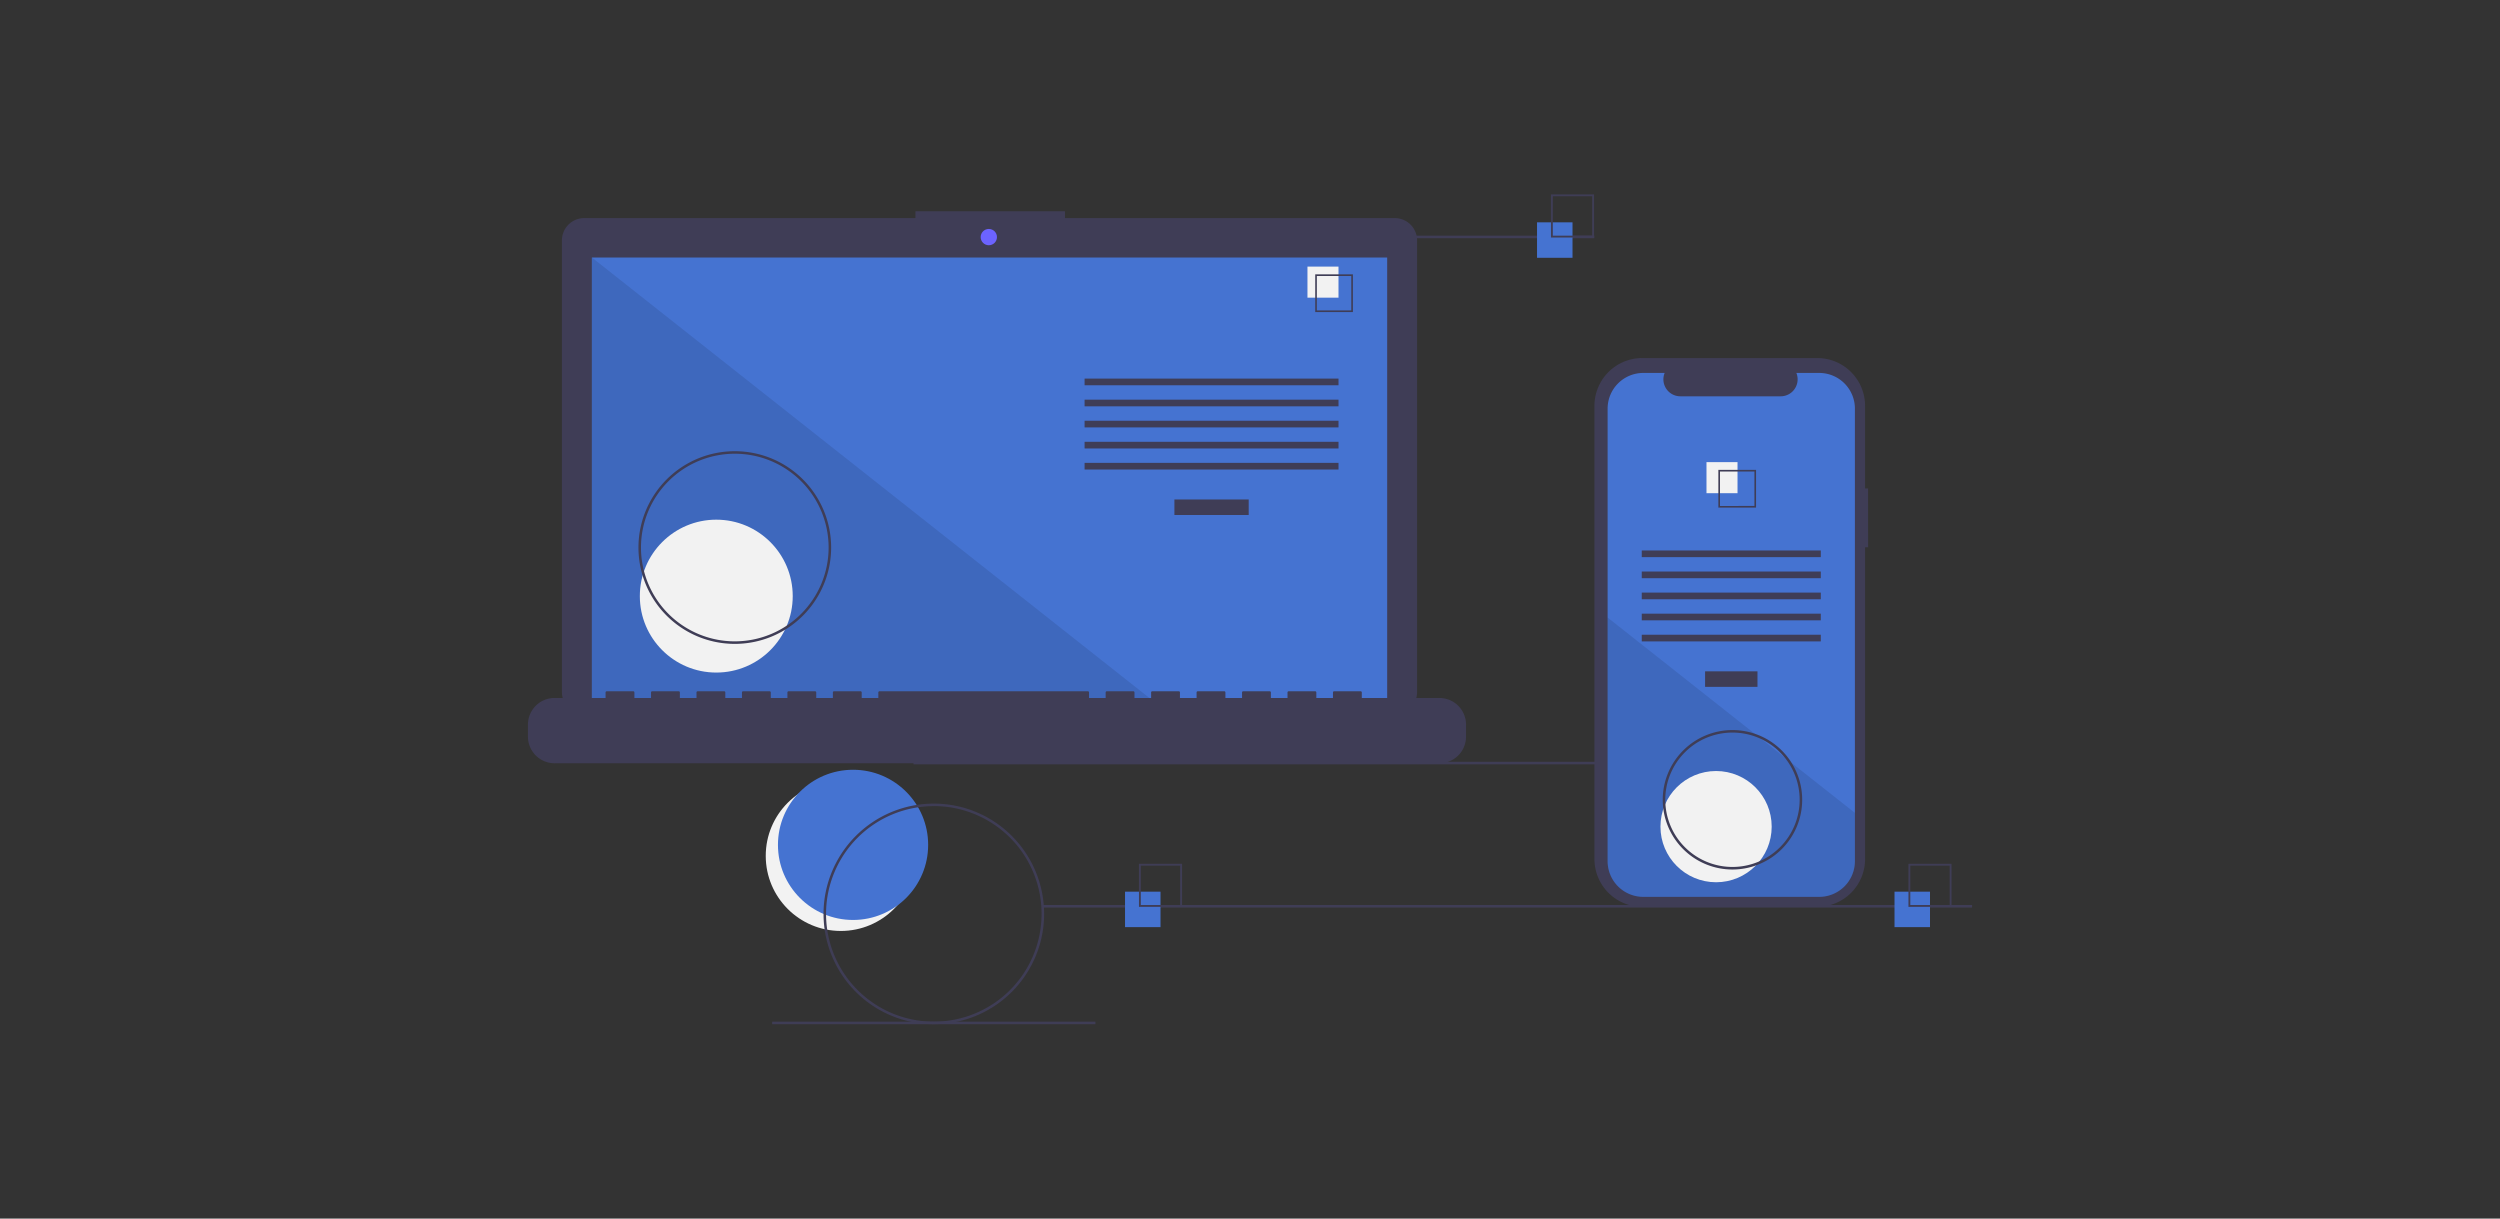 <svg xmlns="http://www.w3.org/2000/svg" xmlns:xlink="http://www.w3.org/1999/xlink" width="199" height="97" viewBox="0 0 199 97">
  <rect x="0" y="0" width="199" height="97" fill="#333333" stroke="none"/>
  <defs>
    <clipPath id="clip-path">
      <path id="Rectangle_20" data-name="Rectangle 20" d="M8,0H191a8,8,0,0,1,8,8V97a0,0,0,0,1,0,0H0a0,0,0,0,1,0,0V8A8,8,0,0,1,8,0Z" transform="translate(918 250)" fill="#c61b1b"/>
    </clipPath>
  </defs>
  <g id="card_with_image" data-name="card with image" transform="translate(-918 -250)" clip-path="url(#clip-path)">
    <g id="undraw-web-trial" transform="translate(960.024 265.476)">
      <circle id="Ellipse_6" data-name="Ellipse 6" cx="5.978" cy="5.978" r="5.978" transform="translate(18.929 46.672)" fill="#f2f2f2"/>
      <circle id="Ellipse_7" data-name="Ellipse 7" cx="5.978" cy="5.978" r="5.978" transform="translate(19.901 45.797)" fill="#4573d1"/>
      <rect id="Rectangle_21" data-name="Rectangle 21" width="73.965" height="0.202" transform="translate(30.693 45.161)" fill="#3f3d56"/>
      <path id="Path_1055" data-name="Path 1055" d="M74.775,20.7H48.522v-.541h-11.9V20.7H10.256a1.776,1.776,0,0,0-1.776,1.776V58.423A1.776,1.776,0,0,0,10.256,60.2H74.775a1.776,1.776,0,0,0,1.776-1.776V22.474A1.776,1.776,0,0,0,74.775,20.7Z" transform="translate(-5.775 -18.816)" fill="#3f3d56"/>
      <rect id="Rectangle_22" data-name="Rectangle 22" width="63.309" height="35.713" transform="translate(5.086 5.021)" fill="#4573d1"/>
      <circle id="Ellipse_8" data-name="Ellipse 8" cx="0.649" cy="0.649" r="0.649" transform="translate(36.037 2.748)" fill="#6c63ff"/>
      <path id="Path_1056" data-name="Path 1056" d="M52.673,43.086H7.47V7.373Z" transform="translate(-2.384 -2.353)" opacity="0.1"/>
      <circle id="Ellipse_9" data-name="Ellipse 9" cx="6.085" cy="6.085" r="6.085" transform="translate(8.907 25.89)" fill="#f2f2f2"/>
      <rect id="Rectangle_23" data-name="Rectangle 23" width="5.914" height="1.236" transform="translate(51.458 24.281)" fill="#3f3d56"/>
      <rect id="Rectangle_24" data-name="Rectangle 24" width="20.213" height="0.53" transform="translate(44.309 14.66)" fill="#3f3d56"/>
      <rect id="Rectangle_25" data-name="Rectangle 25" width="20.213" height="0.53" transform="translate(44.309 16.337)" fill="#3f3d56"/>
      <rect id="Rectangle_26" data-name="Rectangle 26" width="20.213" height="0.53" transform="translate(44.309 18.014)" fill="#3f3d56"/>
      <rect id="Rectangle_27" data-name="Rectangle 27" width="20.213" height="0.53" transform="translate(44.309 19.691)" fill="#3f3d56"/>
      <rect id="Rectangle_28" data-name="Rectangle 28" width="20.213" height="0.53" transform="translate(44.309 21.368)" fill="#3f3d56"/>
      <rect id="Rectangle_29" data-name="Rectangle 29" width="2.471" height="2.471" transform="translate(62.05 5.745)" fill="#f2f2f2"/>
      <path id="Path_1057" data-name="Path 1057" d="M99.543,30.533h-3v-3h3Zm-2.871-.13h2.74v-2.74h-2.74Z" transform="translate(-33.875 -21.17)" fill="#3f3d56"/>
      <path id="Path_1058" data-name="Path 1058" d="M77.061,76.806H70.882V76.36a.088.088,0,0,0-.088-.088H68.676a.088.088,0,0,0-.088.088v.445H67.263V76.36a.088.088,0,0,0-.088-.088H65.057a.088.088,0,0,0-.088.088v.445H63.644V76.36a.088.088,0,0,0-.088-.088H61.438a.088.088,0,0,0-.088.088v.445H60.026V76.36a.088.088,0,0,0-.088-.088H57.819a.088.088,0,0,0-.088.088v.445H56.407V76.36a.088.088,0,0,0-.088-.088H54.2a.088.088,0,0,0-.088.088v.445H52.788V76.36a.088.088,0,0,0-.088-.088H50.581a.088.088,0,0,0-.088.088v.445H49.169V76.36a.088.088,0,0,0-.088-.088H32.487a.088.088,0,0,0-.088.088v.445H31.075V76.36a.088.088,0,0,0-.088-.088H28.868a.088.088,0,0,0-.088.088v.445H27.456V76.36a.088.088,0,0,0-.088-.088H25.249a.088.088,0,0,0-.088.088v.445H23.837V76.36a.088.088,0,0,0-.088-.088H21.631a.088.088,0,0,0-.088.088v.445H20.218V76.36a.088.088,0,0,0-.088-.088H18.012a.088.088,0,0,0-.088.088v.445H16.6V76.36a.088.088,0,0,0-.088-.088H14.393a.088.088,0,0,0-.088.088v.445H12.981V76.36a.088.088,0,0,0-.088-.088H10.774a.088.088,0,0,0-.088.088v.445H6.626a2.118,2.118,0,0,0-2.118,2.118v.958A2.118,2.118,0,0,0,6.626,82H77.061a2.118,2.118,0,0,0,2.118-2.118v-.958a2.118,2.118,0,0,0-2.118-2.118Z" transform="translate(-4.507 -36.722)" fill="#3f3d56"/>
      <path id="Path_1059" data-name="Path 1059" d="M25.095,63.542a7.669,7.669,0,1,1,7.669-7.669,7.669,7.669,0,0,1-7.669,7.669Zm0-15.136a7.467,7.467,0,1,0,7.467,7.467,7.467,7.467,0,0,0-7.467-7.467Z" transform="translate(-8.629 -27.765)" fill="#3f3d56"/>
      <rect id="Rectangle_30" data-name="Rectangle 30" width="25.731" height="0.202" transform="translate(59.149 3.284)" fill="#3f3d56"/>
      <rect id="Rectangle_31" data-name="Rectangle 31" width="73.965" height="0.202" transform="translate(40.986 56.563)" fill="#3f3d56"/>
      <rect id="Rectangle_32" data-name="Rectangle 32" width="25.731" height="0.202" transform="translate(19.442 65.847)" fill="#3f3d56"/>
      <rect id="Rectangle_33" data-name="Rectangle 33" width="2.825" height="2.825" transform="translate(47.528 55.499)" fill="#4573d1"/>
      <path id="Path_1060" data-name="Path 1060" d="M79.368,99.866H75.937V96.435h3.431Zm-3.282-.149h3.133V96.584H76.086Z" transform="translate(-27.3 -43.155)" fill="#3f3d56"/>
      <rect id="Rectangle_34" data-name="Rectangle 34" width="2.825" height="2.825" transform="translate(80.323 2.22)" fill="#4573d1"/>
      <path id="Path_1061" data-name="Path 1061" d="M127.531,21.619H124.1V18.188h3.431Zm-3.282-.149h3.133V18.337H124.25Z" transform="translate(-42.668 -18.188)" fill="#3f3d56"/>
      <rect id="Rectangle_35" data-name="Rectangle 35" width="2.825" height="2.825" transform="translate(108.779 55.499)" fill="#4573d1"/>
      <path id="Path_1062" data-name="Path 1062" d="M169.322,99.866h-3.431V96.435h3.431Zm-3.282-.149h3.133V96.584h-3.133Z" transform="translate(-56.003 -43.155)" fill="#3f3d56"/>
      <path id="Path_1063" data-name="Path 1063" d="M150.967,47.7h-.24V41.123a3.806,3.806,0,0,0-3.806-3.806H132.991a3.806,3.806,0,0,0-3.806,3.806V77.2A3.806,3.806,0,0,0,132.991,81h13.931a3.806,3.806,0,0,0,3.806-3.806V52.378h.24Z" transform="translate(-44.291 -24.292)" fill="#3f3d56"/>
      <path id="Path_1064" data-name="Path 1064" d="M150.409,41.9v36.02a2.842,2.842,0,0,1-2.842,2.843h-14a2.842,2.842,0,0,1-2.842-2.842V41.9a2.842,2.842,0,0,1,2.841-2.842h1.7a1.35,1.35,0,0,0,1.25,1.86H144.5a1.35,1.35,0,0,0,1.25-1.86h1.818a2.842,2.842,0,0,1,2.842,2.841Z" transform="translate(-44.783 -24.848)" fill="#4573d1"/>
      <rect id="Rectangle_36" data-name="Rectangle 36" width="4.17" height="1.236" transform="translate(93.701 37.963)" fill="#3f3d56"/>
      <rect id="Rectangle_37" data-name="Rectangle 37" width="14.252" height="0.53" transform="translate(88.66 28.342)" fill="#3f3d56"/>
      <rect id="Rectangle_38" data-name="Rectangle 38" width="14.252" height="0.53" transform="translate(88.66 30.019)" fill="#3f3d56"/>
      <rect id="Rectangle_39" data-name="Rectangle 39" width="14.252" height="0.53" transform="translate(88.66 31.696)" fill="#3f3d56"/>
      <rect id="Rectangle_40" data-name="Rectangle 40" width="14.252" height="0.53" transform="translate(88.66 33.374)" fill="#3f3d56"/>
      <rect id="Rectangle_41" data-name="Rectangle 41" width="14.252" height="0.53" transform="translate(88.66 35.051)" fill="#3f3d56"/>
      <rect id="Rectangle_42" data-name="Rectangle 42" width="2.471" height="2.471" transform="translate(93.812 21.31)" fill="#f2f2f2"/>
      <path id="Path_1065" data-name="Path 1065" d="M143.671,50.391v3h3v-3Zm2.871,2.871H143.8V50.521h2.741Z" transform="translate(-48.913 -28.463)" fill="#3f3d56"/>
      <path id="Path_1066" data-name="Path 1066" d="M150.409,83.2v3.847a2.842,2.842,0,0,1-2.842,2.843h-14a2.842,2.842,0,0,1-2.842-2.842V67.65l11.793,9.317.2.159,2.194,1.733.2.162Z" transform="translate(-44.783 -33.97)" opacity="0.1"/>
      <circle id="Ellipse_10" data-name="Ellipse 10" cx="4.427" cy="4.427" r="4.427" transform="translate(90.148 45.897)" fill="#f2f2f2"/>
      <path id="Path_1067" data-name="Path 1067" d="M47.841,106.96a8.779,8.779,0,1,1,8.779-8.779,8.779,8.779,0,0,1-8.779,8.779Zm0-17.356a8.577,8.577,0,1,0,8.577,8.577A8.577,8.577,0,0,0,47.841,89.6Z" transform="translate(-15.533 -40.911)" fill="#3f3d56"/>
      <path id="Path_1068" data-name="Path 1068" d="M142.717,91.906a5.55,5.55,0,1,1,5.55-5.55,5.55,5.55,0,0,1-5.55,5.55Zm0-10.9a5.348,5.348,0,1,0,5.348,5.348,5.348,5.348,0,0,0-5.348-5.348Z" transform="translate(-46.837 -38.169)" fill="#3f3d56"/>
    </g>
  </g>
</svg>
